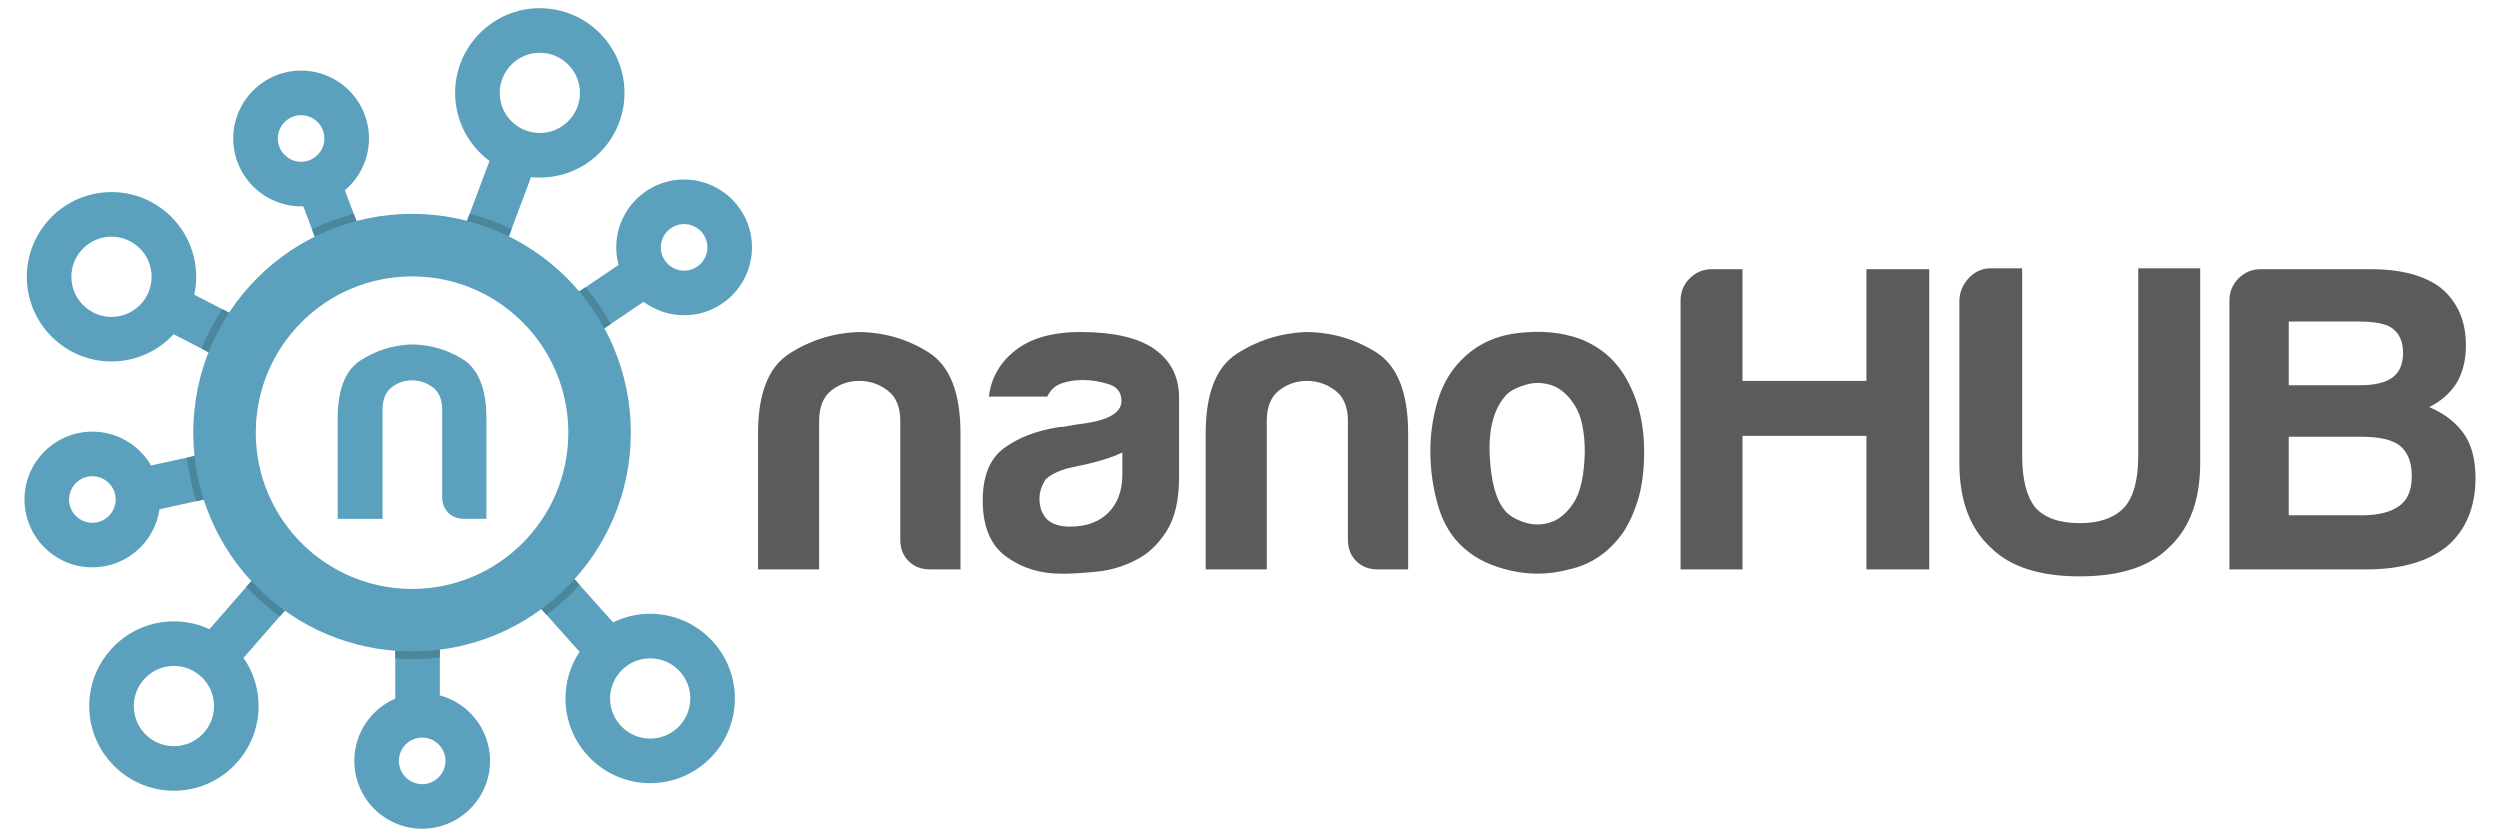 <?xml version="1.0" encoding="utf-8"?>
<!-- Generator: Adobe Illustrator 16.0.3, SVG Export Plug-In . SVG Version: 6.00 Build 0)  -->
<!DOCTYPE svg PUBLIC "-//W3C//DTD SVG 1.1//EN" "http://www.w3.org/Graphics/SVG/1.1/DTD/svg11.dtd">
<svg version="1.1" id="Layer_1" xmlns="http://www.w3.org/2000/svg" xmlns:xlink="http://www.w3.org/1999/xlink" x="0px" y="0px"
	 width="271.319px" height="90.831px" viewBox="0 0 271.319 90.831" enable-background="new 0 0 271.319 90.831"
	 xml:space="preserve">
<g>
	<g>
		<path fill="#5A5B5D" d="M104.24,61.793h-3.314c-0.947,0-1.721-0.299-2.32-0.9c-0.601-0.598-0.899-1.371-0.899-2.318V45.694
			c0-1.515-0.458-2.619-1.374-3.314c-0.916-0.694-1.941-1.042-3.078-1.042s-2.147,0.347-3.031,1.042
			c-0.885,0.695-1.326,1.799-1.326,3.314v16.1h-6.629V47.02c0-4.293,1.12-7.165,3.362-8.618c2.24-1.452,4.719-2.24,7.435-2.368
			c2.777,0,5.334,0.727,7.671,2.178c2.334,1.453,3.503,4.389,3.503,8.808V61.793z"/>
		<path fill="#5A5B5D" d="M123.322,60.752c-1.326,0.695-2.732,1.119-4.215,1.279c-1.484,0.156-2.793,0.234-3.93,0.234
			c-2.273,0-4.261-0.613-5.966-1.846c-1.705-1.23-2.558-3.268-2.558-6.107c0-2.652,0.773-4.547,2.32-5.684
			c1.546-1.135,3.519-1.894,5.919-2.273c0.315,0,0.694-0.047,1.136-0.141c0.441-0.095,0.947-0.173,1.515-0.236
			c2.778-0.379,4.167-1.199,4.167-2.463c0-0.947-0.49-1.563-1.468-1.847c-0.979-0.284-1.879-0.426-2.699-0.426
			c-0.885,0-1.673,0.127-2.368,0.378c-0.695,0.253-1.2,0.727-1.515,1.421h-6.345c0.251-1.957,1.137-3.566,2.652-4.83
			c1.705-1.452,4.134-2.178,7.292-2.178c3.535,0,6.188,0.601,7.955,1.799c1.831,1.264,2.747,3.031,2.747,5.304v8.619
			c0,2.525-0.459,4.498-1.374,5.918C125.673,59.094,124.584,60.122,123.322,60.752z M121.806,49.104
			c-0.885,0.443-2.116,0.852-3.693,1.23l-2.178,0.475c-1.136,0.314-1.958,0.725-2.462,1.23c-0.442,0.695-0.663,1.389-0.663,2.084
			c0,0.947,0.285,1.703,0.853,2.271c0.568,0.506,1.388,0.758,2.462,0.758c1.767,0,3.156-0.504,4.167-1.516
			c1.009-1.008,1.515-2.398,1.515-4.166V49.104z"/>
		<path fill="#5A5B5D" d="M152.82,61.793h-3.314c-0.947,0-1.721-0.299-2.32-0.9c-0.602-0.598-0.9-1.371-0.9-2.318V45.694
			c0-1.515-0.457-2.619-1.373-3.314c-0.914-0.694-1.941-1.042-3.076-1.042c-1.137,0-2.148,0.347-3.031,1.042
			c-0.885,0.695-1.326,1.799-1.326,3.314v16.1h-6.629V47.02c0-4.293,1.121-7.165,3.362-8.618c2.24-1.452,4.72-2.24,7.435-2.368
			c2.775,0,5.334,0.727,7.67,2.178c2.334,1.453,3.504,4.389,3.504,8.808V61.793z"/>
		<path fill="#5A5B5D" d="M158.927,59.522c-1.326-1.137-2.273-2.668-2.842-4.594s-0.852-3.93-0.852-6.014
			c0-1.705,0.236-3.41,0.709-5.114c0.475-1.705,1.217-3.125,2.227-4.262c1.641-1.894,3.756-3.014,6.346-3.362
			c2.588-0.346,4.924-0.142,7.008,0.616c2.398,0.947,4.166,2.589,5.303,4.924c1.074,2.084,1.609,4.515,1.609,7.292
			c0,2.021-0.221,3.758-0.662,5.209c-0.441,1.453-1.012,2.684-1.705,3.693c-1.516,2.084-3.441,3.379-5.775,3.883
			c-2.084,0.568-4.186,0.615-6.299,0.143C161.878,61.463,160.189,60.657,158.927,59.522z M163.472,42.853
			c-1.326,1.453-1.926,3.614-1.799,6.487s0.664,4.877,1.609,6.014c0.379,0.506,1.043,0.934,1.988,1.279
			c0.947,0.348,1.91,0.377,2.889,0.094s1.848-0.994,2.605-2.131c0.758-1.135,1.168-2.967,1.23-5.492c0-2.273-0.363-3.978-1.09-5.115
			c-0.725-1.136-1.563-1.861-2.508-2.178c-0.947-0.315-1.895-0.331-2.842-0.047C164.609,42.048,163.914,42.412,163.472,42.853z"/>
		<path fill="#5A5B5D" d="M182.388,61.793V32.625c0-0.947,0.33-1.752,0.994-2.415c0.662-0.663,1.469-0.994,2.414-0.994h3.314v12.123
			h13.449V29.215h6.818v32.578h-6.818V47.305h-13.449v14.488H182.388z"/>
		<path fill="#5A5B5D" d="M219.462,29.121v20.362c0,2.525,0.473,4.389,1.422,5.588c1.008,1.135,2.617,1.705,4.828,1.705
			c2.146,0,3.756-0.57,4.83-1.705c1.01-1.137,1.516-2.998,1.516-5.588V29.121h6.723v21.12c0,4.041-1.135,7.102-3.408,9.186
			c-2.082,2.084-5.303,3.125-9.66,3.125c-4.355,0-7.576-1.041-9.66-3.125c-2.273-2.084-3.408-5.145-3.408-9.186V32.72
			c0-0.947,0.332-1.783,0.994-2.51c0.662-0.725,1.469-1.089,2.414-1.089H219.462z"/>
		<path fill="#5A5B5D" d="M241.953,61.793V32.625c0-0.947,0.332-1.752,0.994-2.415c0.664-0.663,1.469-0.994,2.416-0.994h11.932
			c3.348,0,5.902,0.696,7.672,2.084c1.766,1.515,2.652,3.567,2.652,6.156c0,1.642-0.348,3.03-1.043,4.167
			c-0.695,1.075-1.674,1.927-2.936,2.557c1.641,0.696,2.904,1.674,3.789,2.937c0.82,1.199,1.23,2.777,1.23,4.734
			c0,3.158-1.01,5.619-3.029,7.387c-2.084,1.705-5.021,2.557-8.809,2.557H241.953z M248.392,41.811h7.672
			c1.641,0,2.84-0.284,3.6-0.852c0.758-0.568,1.135-1.452,1.135-2.652c0-1.199-0.377-2.083-1.135-2.652
			c-0.633-0.504-1.863-0.758-3.695-0.758h-7.576V41.811z M248.392,55.922h7.957c1.766,0,3.125-0.346,4.072-1.041
			c0.883-0.633,1.324-1.707,1.324-3.221c0-1.516-0.441-2.619-1.324-3.314c-0.822-0.631-2.213-0.947-4.168-0.947h-7.861V55.922z"/>
	</g>
	<g>
		<g>
			<path fill="#5BA0BD" d="M52.79,56.307h-2.435c-0.696,0-1.265-0.219-1.705-0.66c-0.441-0.441-0.661-1.01-0.661-1.705v-9.463
				c0-1.113-0.337-1.924-1.009-2.435c-0.672-0.51-1.426-0.765-2.261-0.765c-0.835,0-1.578,0.255-2.227,0.765
				c-0.65,0.511-0.975,1.322-0.975,2.435v11.829h-4.87V45.453c0-3.154,0.823-5.264,2.47-6.332c1.646-1.066,3.467-1.646,5.462-1.739
				c2.041,0,3.919,0.534,5.637,1.6c1.714,1.068,2.574,3.225,2.574,6.471V56.307z"/>
		</g>
		<g>
			<path fill="#5BA0BD" d="M40.184,27.939l-2.755-7.289c1.598-1.353,2.615-3.371,2.615-5.623c0-4.062-3.304-7.365-7.365-7.365
				c-4.061,0-7.365,3.304-7.365,7.365c0,4.061,3.304,7.365,7.365,7.365c0.079,0,0.157-0.003,0.235-0.006l2.745,7.262L40.184,27.939z
				 M30.151,15.028c0-1.395,1.134-2.528,2.528-2.528s2.528,1.134,2.528,2.528c0,1.394-1.134,2.528-2.528,2.528
				S30.151,16.422,30.151,15.028z"/>
		</g>
		<g>
			<path fill="#5BA0BD" d="M26.165,53.325L25.129,48.6l-8.735,1.918c-1.277-2.195-3.653-3.674-6.369-3.674
				c-4.061,0-7.365,3.303-7.365,7.365c0,4.061,3.304,7.365,7.365,7.365c3.702,0,6.773-2.746,7.288-6.307L26.165,53.325z
				 M10.024,56.737c-1.394,0-2.528-1.133-2.528-2.527s1.134-2.527,2.528-2.527s2.529,1.133,2.529,2.527S11.418,56.737,10.024,56.737
				z"/>
		</g>
		<g>
			<path fill="#5BA0BD" d="M58.585,0.89c-5.068,0-9.191,4.123-9.191,9.191c0,3.024,1.469,5.711,3.729,7.387l-3.927,10.477
				l4.529,1.698l3.907-10.42c0.313,0.032,0.631,0.049,0.953,0.049c5.068,0,9.191-4.123,9.191-9.191
				C67.777,5.013,63.654,0.89,58.585,0.89z M58.585,14.436c-2.401,0-4.354-1.954-4.354-4.354c0-2.401,1.954-4.354,4.354-4.354
				s4.354,1.953,4.354,4.354C62.94,12.482,60.986,14.436,58.585,14.436z"/>
		</g>
		<g>
			<path fill="#5BA0BD" d="M47.736,75.465v-9.172h-4.837v9.521c-2.613,1.133-4.446,3.734-4.446,6.76
				c0,4.063,3.304,7.365,7.366,7.365c4.061,0,7.365-3.303,7.365-7.365C53.183,79.178,50.87,76.311,47.736,75.465z M45.818,85.104
				c-1.394,0-2.529-1.135-2.529-2.529c0-1.393,1.135-2.527,2.529-2.527s2.528,1.135,2.528,2.527
				C48.346,83.969,47.212,85.104,45.818,85.104z"/>
		</g>
		<g>
			<path fill="#5BA0BD" d="M70.563,66.612c-1.445,0-2.812,0.334-4.029,0.932l-7.293-8.154l-3.605,3.225l7.264,8.123
				c-0.964,1.453-1.528,3.193-1.528,5.066c0,5.068,4.123,9.191,9.191,9.191c5.068,0,9.192-4.123,9.192-9.191
				S75.631,66.612,70.563,66.612z M70.563,80.157c-2.4,0-4.354-1.953-4.354-4.354c0-2.402,1.954-4.355,4.354-4.355
				c2.401,0,4.355,1.953,4.355,4.355C74.918,78.204,72.964,80.157,70.563,80.157z"/>
		</g>
		<g>
			<path fill="#5BA0BD" d="M33.973,62.76l-3.643-3.182l-7.603,8.707c-1.173-0.545-2.478-0.852-3.854-0.852
				c-5.067,0-9.191,4.125-9.191,9.191c0,5.068,4.124,9.191,9.191,9.191c5.068,0,9.192-4.123,9.192-9.191
				c0-1.939-0.606-3.74-1.637-5.227L33.973,62.76z M18.874,80.981c-2.401,0-4.354-1.953-4.354-4.355c0-2.4,1.953-4.354,4.354-4.354
				c2.402,0,4.355,1.953,4.355,4.354C23.229,79.028,21.275,80.981,18.874,80.981z"/>
		</g>
		<g>
			<path fill="#5BA0BD" d="M28.141,35.632l-7.058-3.649c0.136-0.627,0.209-1.278,0.209-1.946c0-5.068-4.123-9.191-9.192-9.191
				c-5.067,0-9.19,4.123-9.19,9.191c0,5.068,4.123,9.191,9.19,9.191c2.664,0,5.066-1.14,6.746-2.957l7.073,3.657L28.141,35.632z
				 M12.101,34.392c-2.4,0-4.354-1.953-4.354-4.354c0-2.401,1.953-4.354,4.354-4.354c2.401,0,4.355,1.954,4.355,4.354
				C16.456,32.439,14.502,34.392,12.101,34.392z"/>
		</g>
		<g>
			<path fill="#5BA0BD" d="M74.245,19.483c-4.061,0-7.365,3.303-7.365,7.365c0,0.66,0.088,1.299,0.252,1.908l-8.622,5.811
				l2.704,4.011l8.638-5.822c1.227,0.915,2.748,1.457,4.393,1.457c4.061,0,7.365-3.303,7.365-7.365S78.306,19.483,74.245,19.483z
				 M74.245,29.376c-1.394,0-2.528-1.134-2.528-2.528c0-1.394,1.134-2.528,2.528-2.528c1.394,0,2.528,1.134,2.528,2.528
				C76.773,28.242,75.639,29.376,74.245,29.376z"/>
		</g>
		<g>
			<path fill="#4A869C" d="M61.214,38.577l5.065-3.414c-0.779-1.422-1.696-2.758-2.731-3.992l-5.038,3.395L61.214,38.577z"/>
		</g>
		<g>
			<path fill="#4A869C" d="M59.241,59.389l-3.605,3.225l3.675,4.109c1.3-0.961,2.503-2.047,3.589-3.242L59.241,59.389z"/>
		</g>
		<g>
			<path fill="#4A869C" d="M42.899,66.293v5.164c0.601,0.043,1.208,0.068,1.82,0.068c1.021,0,2.028-0.064,3.017-0.186v-5.047H42.899
				z"/>
		</g>
		<g>
			<path fill="#4A869C" d="M30.363,66.895l3.61-4.135l-3.643-3.182l-3.594,4.115C27.836,64.875,29.05,65.948,30.363,66.895z"/>
		</g>
		<g>
			<path fill="#4A869C" d="M26.165,53.325L25.129,48.6l-4.832,1.061c0.179,1.631,0.517,3.215,0.999,4.732L26.165,53.325z"/>
		</g>
		<g>
			<path fill="#4A869C" d="M25.919,39.929l2.222-4.296l-4.019-2.078c-0.877,1.346-1.626,2.782-2.229,4.293L25.919,39.929z"/>
		</g>
		<g>
			<path fill="#4A869C" d="M53.726,29.644l1.787-4.766c-1.438-0.705-2.954-1.272-4.533-1.687l-1.783,4.755L53.726,29.644z"/>
		</g>
		<g>
			<path fill="#4A869C" d="M35.66,29.649l4.524-1.71l-1.789-4.732c-1.578,0.419-3.093,0.991-4.528,1.699L35.66,29.649z"/>
		</g>
		<g>
			<g>
				<path fill="#5BA0BD" d="M44.719,23.21c-13.113,0-23.744,10.631-23.744,23.743c0,13.113,10.631,23.744,23.744,23.744
					c13.114,0,23.744-10.631,23.744-23.744C68.462,33.841,57.833,23.21,44.719,23.21z M44.719,63.915
					c-9.367,0-16.96-7.594-16.96-16.961c0-9.366,7.593-16.959,16.96-16.959s16.96,7.594,16.96,16.959
					C61.679,56.321,54.085,63.915,44.719,63.915z"/>
			</g>
		</g>
	</g>
</g>
</svg>
